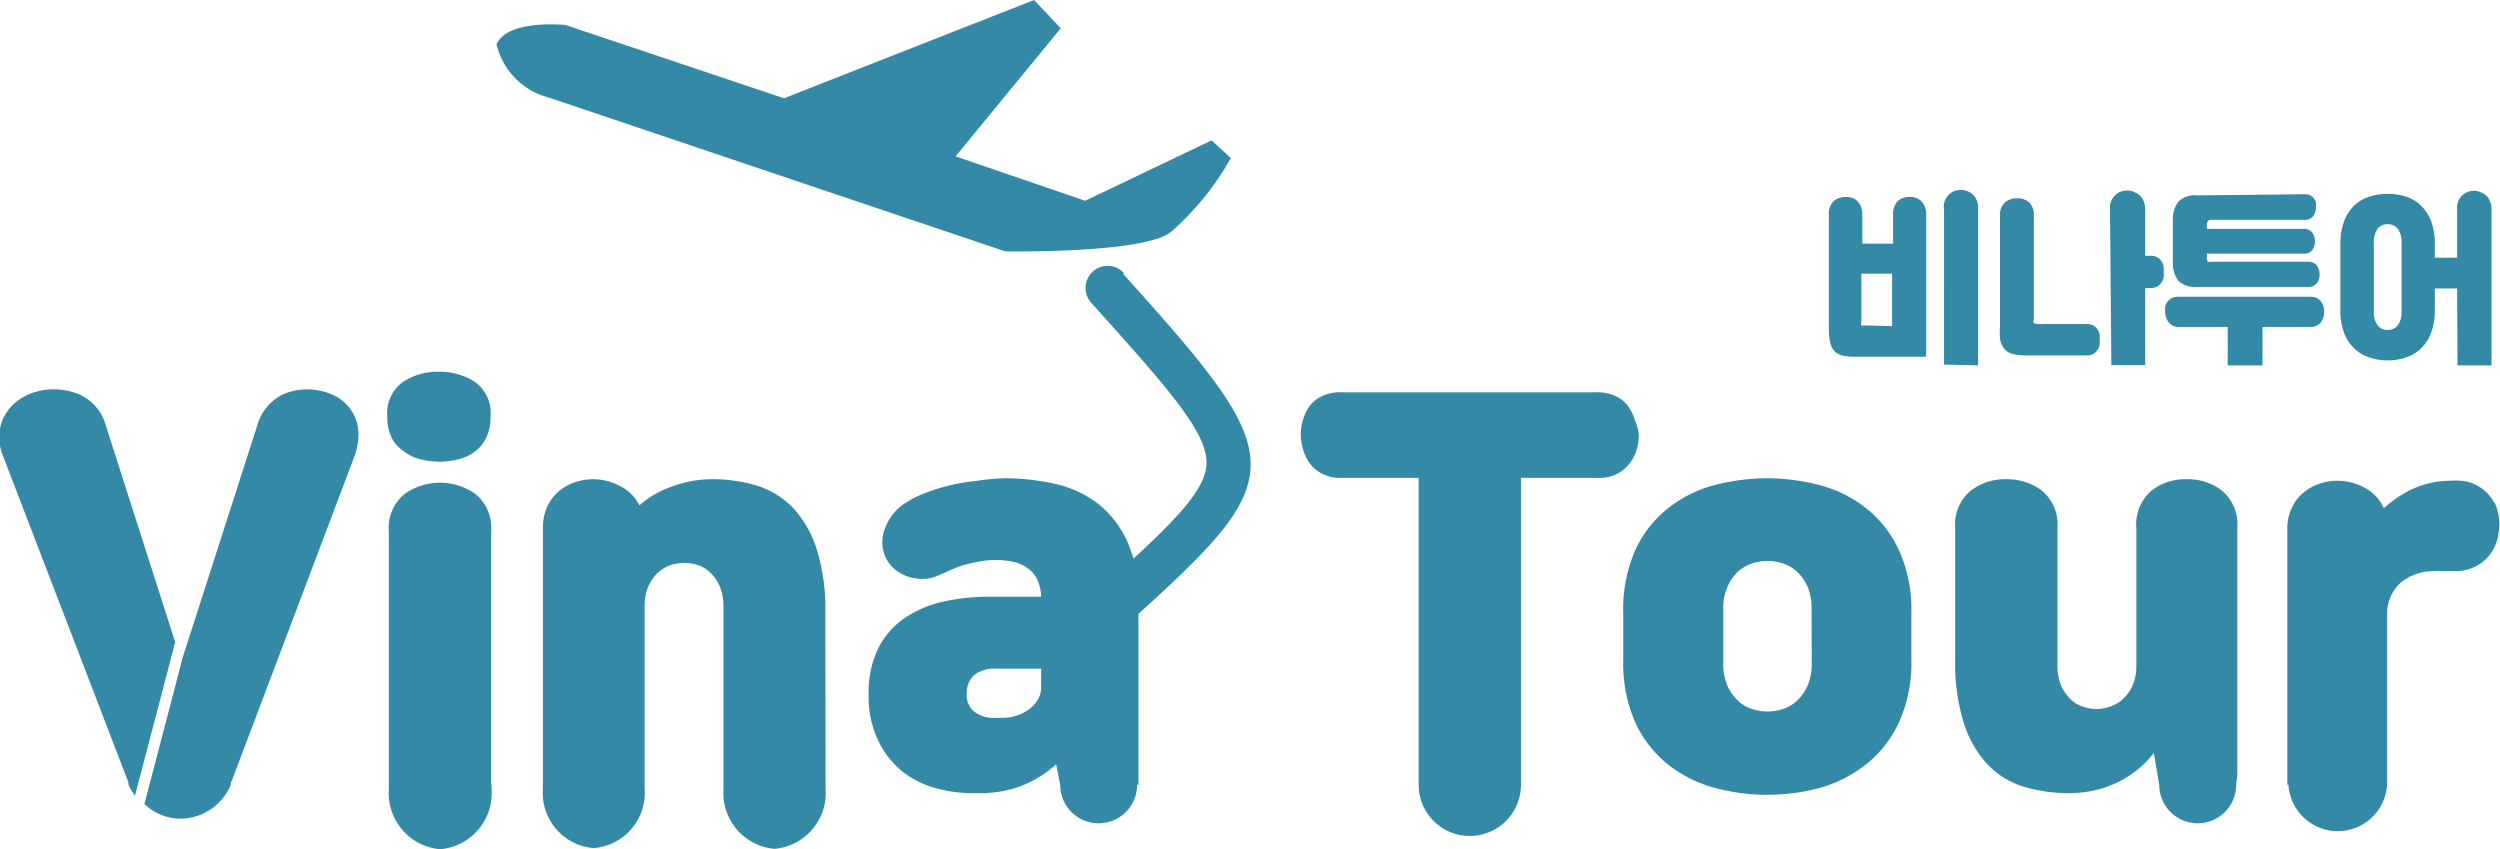 <svg xmlns="http://www.w3.org/2000/svg" viewBox="0 0 130 44.16"><defs><style>.cls-1{fill:#3489a6;}</style></defs><g id="Layer_2" data-name="Layer 2"><g id="Layer_1-2" data-name="Layer 1"><path id="footer_logo" data-name="footer logo" class="cls-1" d="M84.41,31.91a7.57,7.57,0,0,1,.67-3.4,5.9,5.9,0,0,1,1.76-2.16,6.55,6.55,0,0,1,2.41-1.15,11,11,0,0,1,2.65-.33,10.87,10.87,0,0,1,2.62.33,6.59,6.59,0,0,1,2.42,1.15,6,6,0,0,1,1.76,2.16,7.43,7.43,0,0,1,.69,3.4v2.34a7.44,7.44,0,0,1-.69,3.41,6,6,0,0,1-1.76,2.16A6.93,6.93,0,0,1,94.52,41a10.57,10.57,0,0,1-5.24,0,6.93,6.93,0,0,1-2.42-1.15,6.13,6.13,0,0,1-1.77-2.16,7.58,7.58,0,0,1-.68-3.41Zm9.79-.23A2.81,2.81,0,0,0,94,30.53a2.34,2.34,0,0,0-.53-.78,2,2,0,0,0-.73-.44,2.45,2.45,0,0,0-.83-.14,2.41,2.41,0,0,0-.83.14,2,2,0,0,0-.73.44,2.34,2.34,0,0,0-.53.78,2.81,2.81,0,0,0-.21,1.15v2.8a2.86,2.86,0,0,0,.21,1.16,2.29,2.29,0,0,0,.53.77,1.86,1.86,0,0,0,.73.45,2.68,2.68,0,0,0,.83.14,2.73,2.73,0,0,0,.83-.14,1.86,1.86,0,0,0,.73-.45,2.29,2.29,0,0,0,.53-.77,2.86,2.86,0,0,0,.21-1.16ZM21,23.47a2.32,2.32,0,0,0,.85.41,4.34,4.34,0,0,0,1,.13,4.27,4.27,0,0,0,1-.13,2.37,2.37,0,0,0,.86-.41,2.07,2.07,0,0,0,.58-.72,2.53,2.53,0,0,0,.22-1.08,2,2,0,0,0-.8-1.8,3.33,3.33,0,0,0-1.89-.54,3.27,3.27,0,0,0-1.88.54,2,2,0,0,0-.8,1.8,2.39,2.39,0,0,0,.22,1.08A1.87,1.87,0,0,0,21,23.47Zm4.54,17.34V27.64a2.28,2.28,0,0,0-.79-1.93,3.17,3.17,0,0,0-3.74,0,2.28,2.28,0,0,0-.79,1.93V40.81h0c0,.07,0,.14,0,.21a2.93,2.93,0,0,0,2.67,3.14A2.93,2.93,0,0,0,25.56,41a1.49,1.49,0,0,0,0-.21Zm17.38-8.92a10.44,10.44,0,0,0-.46-3.36,5.73,5.73,0,0,0-1.25-2.15,4.47,4.47,0,0,0-1.86-1.13A7.88,7.88,0,0,0,37,24.92a5.9,5.9,0,0,0-2,.36,4.91,4.91,0,0,0-1.75,1,2.22,2.22,0,0,0-1-1,2.93,2.93,0,0,0-2.39-.19,2.65,2.65,0,0,0-.83.48,2.35,2.35,0,0,0-.58.79,2.66,2.66,0,0,0-.22,1.1V40.81h0a1.49,1.49,0,0,0,0,.21,2.88,2.88,0,0,0,2.63,3.08A2.88,2.88,0,0,0,33.52,41c0-.07,0-.14,0-.21h0V31.58a2.71,2.71,0,0,1,.19-1.08,2.15,2.15,0,0,1,.5-.72,1.87,1.87,0,0,1,.67-.4,2.6,2.6,0,0,1,.7-.11,2.49,2.49,0,0,1,.7.11,1.75,1.75,0,0,1,.66.4,2.13,2.13,0,0,1,.49.72,2.71,2.71,0,0,1,.19,1.08v9.23h0c0,.07,0,.14,0,.21a2.92,2.92,0,0,0,2.66,3.12A2.92,2.92,0,0,0,42.93,41c0-.07,0-.14,0-.21h0ZM85,21.81a2.32,2.32,0,0,0-.36-.72,1.72,1.72,0,0,0-.65-.5,2.21,2.21,0,0,0-1-.19H69.77a2.18,2.18,0,0,0-1,.19,1.72,1.72,0,0,0-.65.5,2.32,2.32,0,0,0-.36.72,2.63,2.63,0,0,0-.12.77,2.76,2.76,0,0,0,.12.79,2.42,2.42,0,0,0,.36.74,1.79,1.79,0,0,0,.65.53,2,2,0,0,0,1,.21h4V40.27s0,0,0,.06,0,0,0,.06v.42h0a2.66,2.66,0,1,0,5.32,0h0v-.24c0-.08,0-.16,0-.24s0-.16,0-.24V24.85h4a2,2,0,0,0,1-.21,1.94,1.94,0,0,0,.64-.53,2.26,2.26,0,0,0,.38-.74,3.13,3.13,0,0,0,.11-.79A3,3,0,0,0,85,21.81Zm31.34,18.5h0V27.44a2.27,2.27,0,0,0-.78-1.91,2.87,2.87,0,0,0-1.86-.61,2.82,2.82,0,0,0-1.84.61,2.3,2.3,0,0,0-.77,1.91v7.27a2.41,2.41,0,0,1-.23,1,2.06,2.06,0,0,1-.5.67,1.81,1.81,0,0,1-.66.37,2.16,2.16,0,0,1-.67.12,2.19,2.19,0,0,1-.7-.12,1.61,1.61,0,0,1-.66-.39,2.3,2.3,0,0,1-.49-.71,2.71,2.71,0,0,1-.19-1.1V27.46a2.31,2.31,0,0,0-.79-1.93,3,3,0,0,0-1.87-.61,2.92,2.92,0,0,0-1.87.61,2.28,2.28,0,0,0-.79,1.93v6.82a10.33,10.33,0,0,0,.46,3.35,5.66,5.66,0,0,0,1.25,2.15,4.37,4.37,0,0,0,1.86,1.13,7.88,7.88,0,0,0,2.32.33,5.69,5.69,0,0,0,2.53-.55A5.35,5.35,0,0,0,112,39.16l.28,1.65h0a2,2,0,0,0,4,0h0Zm13.36-14.17a2.19,2.19,0,0,0-1.12-1A2,2,0,0,0,128,25a4.35,4.35,0,0,0-.61,0,4.65,4.65,0,0,0-1.83.38,5.75,5.75,0,0,0-1.6,1.05,2.25,2.25,0,0,0-1-1.07,2.93,2.93,0,0,0-2.39-.19,2.54,2.54,0,0,0-.83.48,2.22,2.22,0,0,0-.58.79,2.51,2.51,0,0,0-.22,1.1V40.81H119a2.57,2.57,0,0,0,5.13,0h0v-.43s0-.05,0-.08,0-.06,0-.09V31.86a2.17,2.17,0,0,1,.66-1.52,2.65,2.65,0,0,1,1.69-.64,4,4,0,0,1,.6,0h.59a2.28,2.28,0,0,0,1.49-.53,2.24,2.24,0,0,0,.76-1.43A2.61,2.61,0,0,0,129.72,26.14ZM18.38,21.53a2.24,2.24,0,0,0-.65-.75,2.64,2.64,0,0,0-1-.44,3.18,3.18,0,0,0-2,.16,2.55,2.55,0,0,0-1.35,1.62L9.49,34.22l-.58,2.24L7.77,40.81l-.26,1a2.72,2.72,0,0,0,1.88.76A2.85,2.85,0,0,0,12,40.81h0l0-.07s0-.08.05-.13l6.38-16.88a3.38,3.38,0,0,0,.21-1.2A2.19,2.19,0,0,0,18.38,21.53Zm-12.87.62A2.49,2.49,0,0,0,4.1,20.5,3.42,3.42,0,0,0,2,20.34a2.89,2.89,0,0,0-1,.44,2.42,2.42,0,0,0-.71.75,2.19,2.19,0,0,0-.32,1,2.58,2.58,0,0,0,.18,1.16l6.53,17v0l0,.11h0a3,3,0,0,0,.34.58l.15-.58,1.1-4.2.84-3.21Zm90.88-3.6a2.22,2.22,0,0,1-.64-.08.78.78,0,0,1-.39-.25,1,1,0,0,1-.2-.45,3.13,3.13,0,0,1-.06-.67V11.19a.92.92,0,0,1,.25-.73,1,1,0,0,1,.64-.22.84.84,0,0,1,.61.23,1,1,0,0,1,.24.72v1.48h1.6V11.19a1,1,0,0,1,.24-.73.9.9,0,0,1,.62-.22.85.85,0,0,1,.62.23,1,1,0,0,1,.24.72v7.36Zm2-1.59V14.23h-1.6v2.48a.32.32,0,0,0,0,.21.4.4,0,0,0,.2,0Zm2.7,2V10.88a.86.86,0,0,1,.88-1,.88.88,0,0,1,.62.24.91.91,0,0,1,.27.72V19Zm7.45-2.11a.67.67,0,0,1,.33.08.73.73,0,0,1,.2.19.85.85,0,0,1,.11.26,1.41,1.41,0,0,1,0,.28,1.43,1.43,0,0,1,0,.29.62.62,0,0,1-.12.26.61.61,0,0,1-.2.19.63.63,0,0,1-.32.08h-3.24a2.43,2.43,0,0,1-.66-.08.82.82,0,0,1-.41-.25,1.23,1.23,0,0,1-.22-.46A3.51,3.51,0,0,1,104,17V11.22a.88.88,0,0,1,.26-.7,1,1,0,0,1,.63-.21.91.91,0,0,1,.62.21.88.88,0,0,1,.25.7v5.37a.32.32,0,0,0,0,.21s.1.05.2.05Zm1.18-6a.87.87,0,0,1,.88-.94A.78.78,0,0,1,111,10a1,1,0,0,1,.28.17,1,1,0,0,1,.19.29,1,1,0,0,1,.08.41v2.43h.29a.68.68,0,0,1,.34.08.58.58,0,0,1,.21.2.83.83,0,0,1,.12.27,1.36,1.36,0,0,1,0,.29,1.43,1.43,0,0,1,0,.29.83.83,0,0,1-.12.27.54.54,0,0,1-.22.2.67.67,0,0,1-.33.08h-.29v4h-1.76ZM117.65,17v2h-1.81V17h-2.5a.64.64,0,0,1-.57-.24.9.9,0,0,1-.18-.54,1.45,1.45,0,0,1,0-.29.75.75,0,0,1,.13-.25.71.71,0,0,1,.23-.19.91.91,0,0,1,.35-.06h6.82a.86.86,0,0,1,.34.06.62.62,0,0,1,.23.19.75.75,0,0,1,.13.25,1,1,0,0,1-.13.83.67.67,0,0,1-.57.24Zm2.2-6.9a.62.62,0,0,1,.29.06.46.46,0,0,1,.18.16.53.53,0,0,1,.11.21,1.09,1.09,0,0,1,0,.25.77.77,0,0,1-.14.45.52.52,0,0,1-.48.2H115a.21.21,0,0,0-.24.23v.24h5a.55.55,0,0,1,.48.2.79.79,0,0,1,0,.9.54.54,0,0,1-.48.19h-5v.24a.23.23,0,0,0,.06.18.3.3,0,0,0,.18,0h5a.57.57,0,0,1,.48.2.83.83,0,0,1,.14.46.77.77,0,0,1-.14.45.54.54,0,0,1-.48.2h-5.72a1.29,1.29,0,0,1-1-.31,1.53,1.53,0,0,1-.29-1V11.48a1.54,1.54,0,0,1,.29-1,1.25,1.25,0,0,1,1-.32ZM127.77,15h-1.16v1.15a3.21,3.21,0,0,1-.18,1.12,2.22,2.22,0,0,1-.5.81,2,2,0,0,1-.77.49,3,3,0,0,1-2,0,2,2,0,0,1-.78-.49,2.22,2.22,0,0,1-.5-.81,3.21,3.21,0,0,1-.18-1.12V12.67a3.27,3.27,0,0,1,.18-1.13,2.22,2.22,0,0,1,.5-.81,2,2,0,0,1,.78-.49,3.2,3.2,0,0,1,2,0,2,2,0,0,1,.77.49,2.22,2.22,0,0,1,.5.81,3.27,3.27,0,0,1,.18,1.13v.73h1.16V10.86a.87.87,0,0,1,.88-.94A.78.78,0,0,1,129,10a1,1,0,0,1,.28.17.84.84,0,0,1,.2.29,1,1,0,0,1,.08.41V19h-1.77Zm-4.33,1.2a1.1,1.1,0,0,0,.2.72.64.64,0,0,0,.52.24.66.66,0,0,0,.52-.24,1.1,1.1,0,0,0,.2-.72V12.62a1.14,1.14,0,0,0-.2-.73.65.65,0,0,0-.52-.23.64.64,0,0,0-.52.23,1.14,1.14,0,0,0-.2.73Zm-65-2a1.14,1.14,0,0,0-1.61-.08,1.15,1.15,0,0,0-.09,1.62c3.85,4.29,6,6.66,6,8.31,0,1.26-1.32,2.71-3.8,5a7.71,7.71,0,0,0-.27-.77,5.28,5.28,0,0,0-1.55-2.07,5.83,5.83,0,0,0-2.25-1.05,12.21,12.21,0,0,0-2.67-.29A13.07,13.07,0,0,0,50.8,25a10.92,10.92,0,0,0-1.41.24,9.51,9.51,0,0,0-1.34.42,5.45,5.45,0,0,0-1.17.63A2.74,2.74,0,0,0,46,27.53,1.9,1.9,0,0,0,46.06,29a1.82,1.82,0,0,0,.5.63,2.19,2.19,0,0,0,.71.37,2.35,2.35,0,0,0,.79.1,1.82,1.82,0,0,0,.76-.19c.24-.1.45-.19.63-.28l.58-.23c.31-.08.61-.15.88-.2a4.82,4.82,0,0,1,.86-.08,4.41,4.41,0,0,1,.89.09,2,2,0,0,1,.74.31,1.54,1.54,0,0,1,.52.58,2.27,2.27,0,0,1,.22.93H51.48a11.06,11.06,0,0,0-2.41.25,5.82,5.82,0,0,0-2,.84,4.22,4.22,0,0,0-1.38,1.55,5.16,5.16,0,0,0-.52,2.42,5.28,5.28,0,0,0,.53,2.49A4.71,4.71,0,0,0,47,40.18a5,5,0,0,0,1.72.82,6.91,6.91,0,0,0,1.73.24H51a5.81,5.81,0,0,0,2.17-.4,5.71,5.71,0,0,0,1.75-1.1l.21,1.07h0a2,2,0,0,0,4,0h.07v-.36c0-.11,0-.21,0-.32s0-.2,0-.31v-7.9C67.2,24.68,67,23.78,58.42,14.26ZM54.14,35.7a1.28,1.28,0,0,1-.19.71,1.71,1.71,0,0,1-.49.51,2.22,2.22,0,0,1-.66.31,2.57,2.57,0,0,1-.73.1h-.36A1.65,1.65,0,0,1,50.65,37a1.13,1.13,0,0,1-.38-.94,1.23,1.23,0,0,1,.38-.95,1.67,1.67,0,0,1,1.14-.34h2.35ZM40.77,5.11,29.41,1.3s-3-.32-3.59,1a3.74,3.74,0,0,0,2.71,2.77l23.74,8s7.17.13,8.61-1A14.52,14.52,0,0,0,64,8.22L63,7.3l-6.57,3.14L49.69,8.13l5.47-6.66L53.77,0Z"/></g></g></svg>